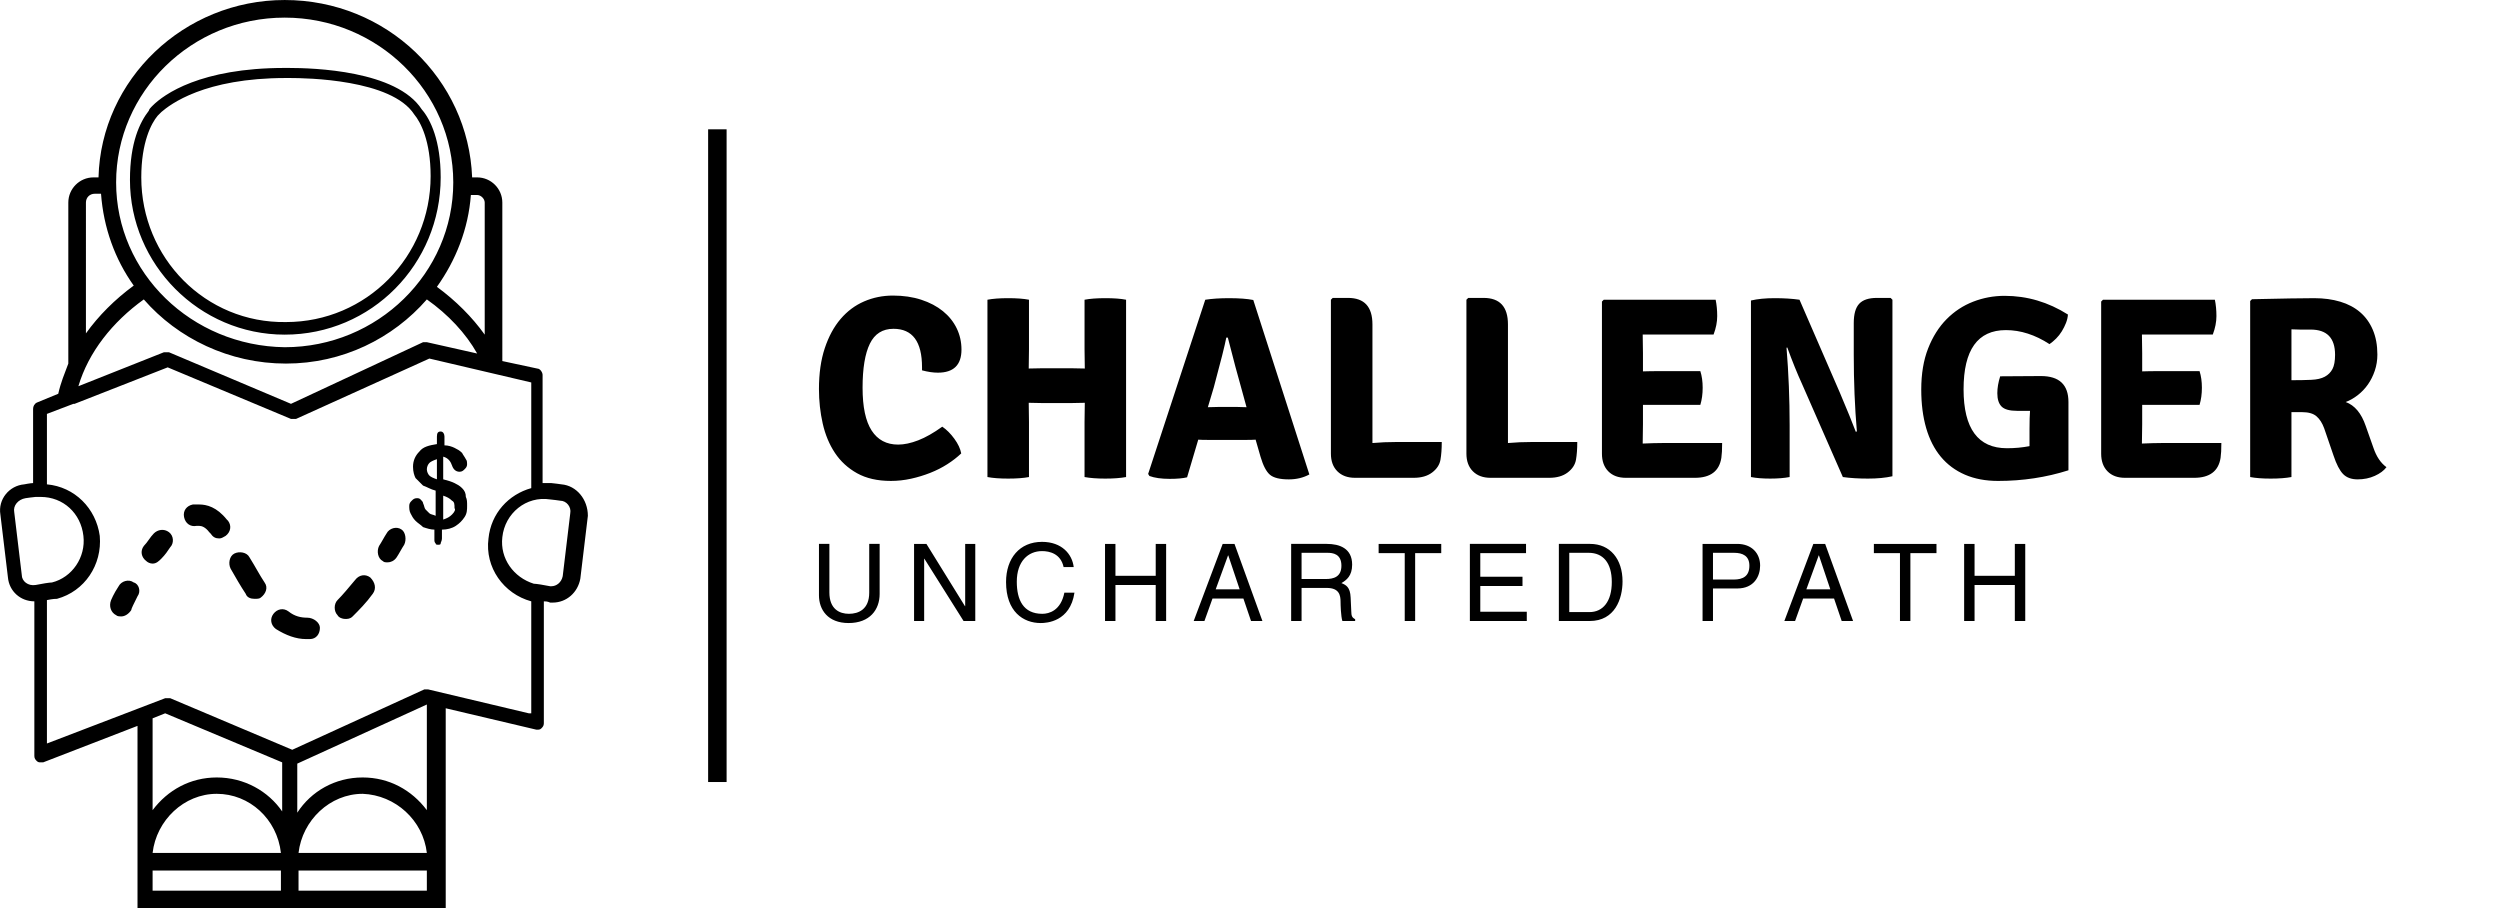 <svg width="362.4" height="131.65" viewBox="0 0 406 147.488" class="css-1j8o68f">
<defs id="SvgjsDefs1670"></defs>
<g id="SvgjsG1671" featurekey="symbolFeature-0" transform="matrix(2.043,0,0,2.043,-44.475,-18.181)" fill="#000000">
<path xmlns="http://www.w3.org/2000/svg" d="M58.5,47.7c-0.2-0.2-0.4-0.3-0.6-0.4c-0.2-0.1-0.5-0.2-0.9-0.3v-1.8c0.4,0.1,0.6,0.4,0.7,0.7c0.1,0.3,0.3,0.5,0.6,0.5  c0.2,0,0.3-0.1,0.4-0.2c0.1-0.1,0.2-0.2,0.2-0.4c0-0.1,0-0.3-0.1-0.4c-0.1-0.2-0.2-0.3-0.3-0.5c-0.2-0.2-0.4-0.3-0.6-0.4  c-0.2-0.1-0.5-0.2-0.8-0.2v-0.7c0-0.2-0.1-0.4-0.3-0.4c-0.2,0-0.3,0.1-0.3,0.4v0.6c-0.6,0.1-1.1,0.2-1.4,0.6  c-0.3,0.3-0.5,0.7-0.5,1.2c0,0.4,0.1,0.7,0.2,0.9c0.2,0.2,0.4,0.4,0.6,0.6c0.3,0.1,0.6,0.3,1,0.4v2c-0.2-0.1-0.4-0.1-0.5-0.2  c-0.1-0.1-0.2-0.2-0.3-0.3c-0.1-0.1-0.1-0.3-0.2-0.5c0-0.1-0.1-0.2-0.2-0.3c-0.1-0.1-0.2-0.1-0.3-0.1c-0.2,0-0.3,0.1-0.4,0.2  c-0.1,0.1-0.2,0.2-0.2,0.4c0,0.2,0,0.4,0.1,0.6c0.1,0.2,0.2,0.4,0.4,0.6c0.2,0.2,0.4,0.3,0.6,0.5c0.3,0.1,0.6,0.2,0.9,0.2v0.8  c0,0.1,0,0.2,0.1,0.3c0,0.1,0.1,0.1,0.2,0.1c0.1,0,0.2,0,0.2-0.1c0-0.1,0.1-0.2,0.1-0.4V51c0.4,0,0.8-0.1,1.1-0.3  c0.3-0.2,0.5-0.4,0.7-0.7c0.2-0.3,0.2-0.6,0.2-0.9c0-0.3,0-0.5-0.1-0.7C58.8,48.1,58.7,47.9,58.5,47.7z M56.5,47  c-0.3-0.1-0.5-0.2-0.6-0.3c-0.1-0.1-0.2-0.3-0.2-0.5c0-0.2,0.1-0.4,0.2-0.5c0.1-0.1,0.3-0.2,0.6-0.3V47z M57.7,49.8  c-0.2,0.2-0.4,0.3-0.7,0.4v-1.9c0.3,0.1,0.5,0.2,0.7,0.4c0.2,0.1,0.2,0.3,0.2,0.6C58,49.4,57.9,49.6,57.7,49.8z M32.7,56.3  c-0.3,0.6-0.5,1-0.5,1.1c-0.2,0.3-0.5,0.5-0.8,0.5c-0.1,0-0.3,0-0.4-0.1c-0.4-0.2-0.6-0.7-0.4-1.2c0,0,0.2-0.5,0.6-1.1  c0.2-0.4,0.8-0.6,1.2-0.3C32.8,55.3,33,55.9,32.7,56.3z M35.2,51.2c0.4,0.3,0.4,0.9,0.1,1.2c-0.2,0.3-0.4,0.6-0.7,0.9  c-0.2,0.2-0.4,0.4-0.7,0.4c-0.2,0-0.4-0.1-0.5-0.2c-0.4-0.3-0.5-0.8-0.2-1.2c0.3-0.3,0.5-0.7,0.8-1C34.3,51,34.8,50.9,35.2,51.2z   M39.9,50.3c0.3,0.4,0.2,0.9-0.2,1.2c-0.2,0.1-0.3,0.2-0.5,0.2c-0.3,0-0.5-0.1-0.7-0.4l-0.1-0.1c-0.3-0.4-0.6-0.5-0.8-0.5  c-0.1,0-0.1,0-0.2,0c-0.5,0.1-0.9-0.2-1-0.7c-0.1-0.5,0.2-0.9,0.7-1c0.2,0,0.3,0,0.5,0c0.6,0,1.4,0.2,2.2,1.2L39.9,50.3z M42.8,55.2  c0.3,0.4,0.1,0.9-0.3,1.2c-0.1,0.1-0.3,0.1-0.5,0.1c-0.3,0-0.6-0.1-0.7-0.4c-0.4-0.6-0.8-1.3-1.2-2c-0.2-0.4-0.1-1,0.3-1.2  c0.4-0.2,1-0.1,1.2,0.3C42.1,54,42.4,54.6,42.8,55.2z M51.4,56.1c-0.5,0.7-1.1,1.3-1.6,1.8c-0.2,0.2-0.4,0.2-0.6,0.2  c-0.2,0-0.5-0.1-0.6-0.3c-0.3-0.3-0.3-0.9,0-1.2c0.4-0.4,0.9-1,1.4-1.6c0.3-0.4,0.8-0.5,1.2-0.2C51.6,55.2,51.7,55.7,51.4,56.1z   M47.2,58.8c0,0.5-0.3,0.9-0.8,0.9c-0.1,0-0.2,0-0.3,0c-0.8,0-1.6-0.3-2.4-0.8c-0.4-0.3-0.5-0.8-0.2-1.2c0.3-0.4,0.8-0.5,1.2-0.2  c0.5,0.4,1,0.5,1.5,0.5C46.7,58,47.2,58.4,47.2,58.8z M53.9,52.2c-0.2,0.3-0.4,0.7-0.6,1c-0.2,0.3-0.5,0.4-0.7,0.4  c-0.2,0-0.3,0-0.4-0.1c-0.4-0.2-0.5-0.8-0.3-1.2c0.2-0.3,0.4-0.7,0.6-1c0.2-0.4,0.8-0.6,1.2-0.3C54,51.2,54.1,51.8,53.9,52.2z   M44.4,35.5L44.4,35.5c6.9,0,12.4-5.6,12.4-12.5c0-2.9-0.8-4.6-1.5-5.4c-2-3.1-8.6-3.3-10.6-3.3c-0.2,0-0.3,0-0.3,0  c-6.7,0-9.6,2.1-10.5,3l-0.1,0.1c-0.2,0.2-0.2,0.3-0.2,0.3c-0.7,0.9-1.5,2.5-1.5,5.5C32.1,29.9,37.6,35.5,44.4,35.5z M34.3,18.1  c0,0,0.1-0.1,0.2-0.2l0.1-0.1c0.7-0.6,3.4-2.7,9.9-2.7c0,0,0.1,0,0.3,0c1.3,0,8.1,0.1,9.9,2.9l0,0c0.5,0.6,1.3,2.1,1.3,4.9  c0,6.4-5.1,11.6-11.5,11.6h0C38.1,34.6,33,29.4,33,23C33,20.2,33.8,18.7,34.3,18.1z M66.4,47.4c0,0-0.7-0.1-0.8-0.1  c-0.2,0-0.4,0-0.5,0c-0.1,0-0.1,0-0.2,0v-8.6c0-0.2-0.2-0.5-0.4-0.5l-2.8-0.6V25c0-1.1-0.9-2-2-2h-0.4C59,15.2,52.5,8.9,44.4,8.9  c-8,0-14.6,6.3-14.8,14.1h-0.4c-1.1,0-2,0.9-2,2v12.8c-0.3,0.8-0.6,1.5-0.8,2.4l-1.7,0.7c-0.2,0.1-0.3,0.3-0.3,0.5v5.9  c-0.2,0-0.7,0.1-0.7,0.1c-1.2,0.1-2.1,1.2-1.9,2.4l0.6,5c0.1,1.1,1,1.9,2.1,1.9V69c0,0.2,0.1,0.3,0.2,0.4c0.1,0.1,0.2,0.1,0.3,0.1  c0.1,0,0.1,0,0.2,0l7.5-2.9v11.6h0v2.9h11.6h1.3h11.6v-4c0-0.1,0-0.1,0-0.2V65.2l7.2,1.7c0,0,0.1,0,0.1,0c0.1,0,0.2,0,0.3-0.1  c0.1-0.1,0.2-0.2,0.2-0.4v-9.7c0.1,0,0.3,0,0.5,0.1c0.1,0,0.2,0,0.2,0h0c1.1,0,2-0.8,2.2-1.9l0.6-5C68.5,48.6,67.6,47.5,66.4,47.4z   M60.3,25v10.5c-1-1.4-2.3-2.7-3.8-3.8c1.5-2.1,2.5-4.6,2.7-7.3h0.5C60,24.4,60.3,24.7,60.3,25z M44.4,10.3  c7.4,0,13.4,5.9,13.4,13.1s-6,13.1-13.4,13.1C37,36.4,31,30.6,31,23.4S37,10.3,44.4,10.3z M28.6,25c0-0.4,0.3-0.7,0.7-0.7h0.5  c0.2,2.7,1.1,5.2,2.6,7.3c-1.5,1.1-2.8,2.4-3.8,3.8V25z M33.2,32.7c2.7,3.1,6.8,5.1,11.3,5.1c4.5,0,8.5-2,11.2-5.1  c1.7,1.2,3.1,2.7,4,4.3l-4-0.9c0,0-0.1,0-0.1,0c-0.1,0-0.2,0-0.2,0L44.9,41l-9.7-4.1c-0.1,0-0.1,0-0.2,0c-0.1,0-0.1,0-0.2,0  l-6.8,2.7C28.8,36.9,30.7,34.5,33.2,32.7z M23.5,54.6l-0.6-5c-0.1-0.5,0.3-1,0.9-1.1c0,0,0.7-0.1,0.8-0.1c0.1,0,0.3,0,0.4,0  c1.8,0,3.2,1.3,3.4,3.1c0.2,1.7-0.9,3.3-2.5,3.7l0,0c-0.2,0-0.8,0.1-1.3,0.2C24,55.5,23.5,55.1,23.5,54.6z M44.1,79.7H33.9v-1.6  h10.2V79.7z M33.9,76.7c0.3-2.6,2.5-4.7,5.1-4.7c2.6,0,4.8,2,5.1,4.7H33.9z M39,70.7c-2.1,0-3.9,1-5.1,2.6v-7.3l1-0.4l9.3,3.9v3.9  C43.1,71.8,41.2,70.7,39,70.7z M45.4,73.5v-3.9l10.3-4.7v8.4c-1.2-1.6-3-2.6-5.1-2.6C48.4,70.7,46.5,71.8,45.4,73.5z M55.7,76.7  H45.5c0.3-2.6,2.5-4.7,5.1-4.7C53.2,72.1,55.4,74.1,55.7,76.7z M55.7,79.7H45.5v-1.6h10.2V79.7z M63.8,65.6l-8-1.9c0,0-0.1,0-0.1,0  c-0.1,0-0.1,0-0.2,0l-10.5,4.8l-9.7-4.1c-0.1,0-0.1,0-0.2,0c-0.1,0-0.1,0-0.2,0l-9.4,3.6V56.6c0.5-0.1,0.7-0.1,0.8-0.1  c2.2-0.6,3.6-2.7,3.4-5c-0.3-2.2-2-3.9-4.2-4.1v-5.6l2.1-0.8l0.1,0c0,0,0,0,0,0l7.4-2.9l9.8,4.1c0.1,0,0.1,0,0.2,0  c0.1,0,0.2,0,0.2,0l10.6-4.8l8.1,1.9v8.4c-1.8,0.5-3.2,2-3.4,4c-0.3,2.3,1.2,4.4,3.4,5c0,0,0,0,0,0V65.6z M67.1,49.7l-0.6,5  c-0.1,0.5-0.5,0.8-0.9,0.8c0,0-0.1,0-0.1,0c-0.5-0.1-1.1-0.2-1.3-0.2l0,0c-1.6-0.5-2.7-2-2.5-3.7c0.2-1.9,1.9-3.3,3.8-3  c0.1,0,0.8,0.1,0.8,0.1C66.8,48.7,67.2,49.2,67.1,49.7z"></path></g><g id="SvgjsG1672" featurekey="textGroupContainer" transform="matrix(1,0,0,1,405,21)" fill="#000000"><rect xmlns="http://www.w3.org/2000/svg" y="0" height="1" width="1" opacity="0"></rect><rect xmlns="http://www.w3.org/2000/svg" y="0" x="-290" width="3" height="106"></rect></g><g id="SvgjsG1673" featurekey="vMvB0T-0" transform="matrix(2.108,0,0,2.108,131.482,35.311)" fill="#000000">
<path d="M8.66 11.78 l0 -0.24 q0 -2.96 -2.2 -2.96 q-1.26 0 -1.82 1.15 t-0.56 3.39 q0 2.22 0.7 3.3 t2.04 1.08 q0.7 0 1.55 -0.33 t1.85 -1.05 q0.5 0.34 0.93 0.93 t0.53 1.13 q-0.46 0.44 -1.07 0.83 t-1.32 0.67 t-1.48 0.45 t-1.55 0.17 q-1.54 0 -2.6 -0.59 t-1.71 -1.57 t-0.94 -2.26 t-0.29 -2.66 q0 -1.8 0.45 -3.15 t1.22 -2.25 t1.81 -1.35 t2.22 -0.45 q1.2 0 2.18 0.32 t1.67 0.88 t1.06 1.32 t0.37 1.64 q0 1.78 -1.82 1.78 q-0.54 0 -1.22 -0.18 z M21.2 11.64 l-0.02 -1.48 l0 -3.82 q0.62 -0.12 1.61 -0.12 t1.59 0.12 l0 13.66 q-0.64 0.12 -1.6 0.12 t-1.6 -0.12 l0 -4.24 l0.02 -1.48 l-1 0.02 l-2.32 0 l-1 -0.02 l0.02 1.48 l0 4.24 q-0.62 0.12 -1.6 0.12 t-1.6 -0.12 l0 -13.66 q0.62 -0.12 1.6 -0.12 t1.6 0.12 l0 3.82 l-0.02 1.48 l1 -0.02 l2.32 0 z M30.74 17.14 q-0.54 0 -0.8 -0.02 l-0.86 2.9 q-0.48 0.12 -1.34 0.12 q-0.96 0 -1.56 -0.22 l-0.1 -0.16 l4.4 -13.42 q0.78 -0.12 1.82 -0.12 q1.18 0 1.88 0.14 l4.32 13.44 q-0.7 0.38 -1.58 0.38 q-1.04 0 -1.46 -0.36 t-0.72 -1.38 l-0.38 -1.32 q-0.26 0.02 -0.78 0.02 l-2.84 0 z M30.68 14.62 l0.8 -0.02 l1.46 0 q0.1 0 0.35 0.01 t0.37 0.01 l-0.34 -1.24 q-0.48 -1.68 -1.1 -4.12 l-0.12 0 q-0.16 0.86 -0.96 3.82 z M45.24 17.3 l3.46 0 q0 0.8 -0.1 1.37 t-0.64 0.98 t-1.42 0.41 l-4.52 0 q-0.86 0 -1.36 -0.5 t-0.5 -1.36 l0 -11.86 l0.14 -0.14 l1.18 0 q1.88 0 1.88 2.04 l0 9.14 q0.88 -0.08 1.88 -0.08 z M55.68 17.3 l3.46 0 q0 0.8 -0.1 1.37 t-0.64 0.98 t-1.42 0.41 l-4.52 0 q-0.86 0 -1.36 -0.5 t-0.5 -1.36 l0 -11.86 l0.14 -0.14 l1.18 0 q1.88 0 1.88 2.04 l0 9.14 q0.88 -0.08 1.88 -0.08 z M64.2 15.96 l-0.02 1.44 l0 0.02 q0.92 -0.04 1.48 -0.04 l4.64 0 q0 0.74 -0.06 1.14 q-0.24 1.54 -2.04 1.54 l-5.32 0 q-0.86 0 -1.35 -0.5 t-0.49 -1.36 l0 -11.72 l0.14 -0.14 l8.62 0 q0.12 0.58 0.12 1.26 t-0.28 1.42 l-5.46 0 l0.02 1.44 l0 1.4 q0.52 -0.02 1.36 -0.02 l3.06 0 q0.18 0.56 0.18 1.28 t-0.18 1.32 l-4.42 0 l0 1.52 z M83.28 6.2 l0.14 0.14 l0 13.6 q-0.8 0.18 -1.89 0.18 t-1.93 -0.12 l-3.14 -7.16 q-0.56 -1.22 -1.14 -2.82 l-0.06 0.02 q0.24 2.92 0.24 5.98 l0 3.98 q-0.62 0.12 -1.5 0.12 t-1.48 -0.12 l0 -13.6 q0.76 -0.18 1.83 -0.18 t1.91 0.12 l3.1 7.14 q0.84 1.98 1.24 3.04 l0.08 -0.04 q-0.24 -2.78 -0.24 -5.9 l0 -2.44 q0 -1.04 0.42 -1.49 t1.36 -0.45 l1.06 0 z M91.72 12.24 l3.14 -0.02 q2.12 0 2.12 2 l0 5.26 q-2.58 0.82 -5.42 0.82 q-1.44 0 -2.55 -0.48 t-1.86 -1.38 t-1.13 -2.21 t-0.38 -2.97 q0 -1.82 0.53 -3.17 t1.42 -2.25 t2.05 -1.35 t2.42 -0.45 q2.6 0 4.88 1.44 q-0.02 0.32 -0.15 0.65 t-0.32 0.64 t-0.44 0.56 t-0.51 0.43 q-1.66 -1.08 -3.36 -1.08 q-3.26 0 -3.26 4.56 q0 4.54 3.34 4.54 q0.46 0 0.89 -0.04 t0.85 -0.12 l0 -1.34 q0 -0.46 0.01 -0.8 t0.03 -0.58 l-1 0 q-0.86 0 -1.19 -0.33 t-0.33 -1.03 q0 -0.6 0.22 -1.3 z M102.66 15.96 l-0.02 1.44 l0 0.02 q0.92 -0.04 1.48 -0.04 l4.64 0 q0 0.74 -0.06 1.14 q-0.24 1.54 -2.04 1.54 l-5.32 0 q-0.86 0 -1.35 -0.5 t-0.49 -1.36 l0 -11.72 l0.14 -0.14 l8.62 0 q0.12 0.58 0.12 1.26 t-0.28 1.42 l-5.46 0 l0.02 1.44 l0 1.4 q0.52 -0.02 1.36 -0.02 l3.06 0 q0.18 0.56 0.18 1.28 t-0.18 1.32 l-4.42 0 l0 1.52 z M120.78 10.56 q0 0.66 -0.2 1.25 t-0.53 1.06 t-0.78 0.82 t-0.93 0.53 q1.04 0.38 1.54 1.84 l0.6 1.7 q0.34 1 1 1.48 q-0.3 0.4 -0.9 0.67 t-1.32 0.27 t-1.12 -0.41 t-0.74 -1.43 l-0.72 -2.1 q-0.22 -0.6 -0.59 -0.92 t-1.11 -0.32 l-0.82 0 l0 5 q-0.64 0.12 -1.6 0.12 t-1.58 -0.12 l0 -13.56 l0.14 -0.14 q1.74 -0.04 2.93 -0.06 t1.87 -0.02 q1.1 0 2 0.27 t1.53 0.81 t0.98 1.36 t0.35 1.9 z M114.16 8.62 l0 3.92 q0.9 0 1.54 -0.03 t1.03 -0.24 t0.59 -0.59 t0.2 -1.1 q0 -1.94 -1.88 -1.94 l-0.83 0 t-0.65 -0.02 z"></path></g><g id="SvgjsG1674" featurekey="sloganFeature-0" transform="matrix(0.872,0,0,0.872,131.622,83.411)" fill="#000000">
<path d="M10.94 5.64 l1.94 0 l0 9.32 c0 2.94 -1.84 5.42 -5.78 5.42 c-3.86 0 -5.52 -2.48 -5.52 -5.16 l0 -9.58 l1.94 0 l0 9.04 c0 3.12 1.9 3.98 3.64 3.98 c1.78 0 3.78 -0.82 3.78 -3.94 l0 -9.08 z M28.812 17.24 l0 -11.6 l1.88 0 l0 14.36 l-2.18 0 l-7.3 -11.6 l-0.04 0 l0 11.6 l-1.88 0 l0 -14.36 l2.3 0 l7.18 11.6 l0.04 0 z M49.024 9.96 l-1.88 0 c-0.54 -2.52 -2.64 -2.98 -4.02 -2.98 c-2.6 0 -4.7 1.92 -4.7 5.7 c0 3.38 1.2 5.98 4.76 5.98 c1.26 0 3.44 -0.6 4.1 -3.94 l1.88 0 c-0.8 5.42 -5.2 5.66 -6.28 5.66 c-3.26 0 -6.46 -2.12 -6.46 -7.64 c0 -4.42 2.52 -7.48 6.7 -7.48 c3.7 0 5.62 2.3 5.9 4.7 z M64.296 11.58 l0 -5.94 l1.94 0 l0 14.36 l-1.94 0 l0 -6.7 l-7.5 0 l0 6.7 l-1.94 0 l0 -14.36 l1.94 0 l0 5.94 l7.5 0 z M80.628 15.82 l-5.76 0 l-1.5 4.18 l-2 0 l5.4 -14.36 l2.2 0 l5.2 14.36 l-2.12 0 z M75.468 14.1 l4.46 0 l-2.12 -6.32 l-0.04 0 z M91.46 13.84 l0 6.16 l-1.94 0 l0 -14.36 l6.64 0 c2.36 0 4.72 0.82 4.72 3.86 c0 2.12 -1.08 2.9 -2 3.44 c0.82 0.34 1.64 0.7 1.72 2.7 l0.12 2.6 c0.02 0.8 0.12 1.1 0.72 1.44 l0 0.32 l-2.38 0 c-0.28 -0.88 -0.34 -3.06 -0.34 -3.6 c0 -1.18 -0.24 -2.56 -2.56 -2.56 l-4.7 0 z M91.46 7.3 l0 4.88 l4.5 0 c1.42 0 2.92 -0.36 2.92 -2.48 c0 -2.22 -1.62 -2.4 -2.58 -2.4 l-4.84 0 z M105.812 7.36 l0 -1.72 l11.66 0 l0 1.72 l-4.86 0 l0 12.64 l-1.94 0 l0 -12.64 l-4.86 0 z M133.404 18.28 l0 1.72 l-10.6 0 l0 -14.36 l10.46 0 l0 1.72 l-8.52 0 l0 4.4 l7.86 0 l0 1.72 l-7.86 0 l0 4.8 l8.66 0 z M139.376 20 l0 -14.36 l5.82 0 c3.74 0 6.04 2.84 6.04 6.98 c0 3.22 -1.4 7.38 -6.12 7.38 l-5.74 0 z M141.316 7.3 l0 11.04 l3.76 0 c2.52 0 4.16 -1.98 4.16 -5.6 s-1.66 -5.44 -4.3 -5.44 l-3.62 0 z M168.08 7.3 l0 4.98 l3.86 0 c1.74 0 2.92 -0.64 2.92 -2.58 c0 -1.82 -1.24 -2.4 -2.84 -2.4 l-3.94 0 z M168.08 13.94 l0 6.06 l-1.94 0 l0 -14.36 l6.46 0 c2.66 0 4.26 1.72 4.26 4.04 c0 2 -1.14 4.26 -4.26 4.26 l-4.52 0 z M190.632 15.82 l-5.76 0 l-1.5 4.18 l-2 0 l5.4 -14.36 l2.2 0 l5.2 14.36 l-2.12 0 z M185.472 14.1 l4.46 0 l-2.12 -6.32 l-0.04 0 z M198.044 7.36 l0 -1.72 l11.66 0 l0 1.72 l-4.86 0 l0 12.64 l-1.94 0 l0 -12.64 l-4.86 0 z M224.296 11.58 l0 -5.94 l1.94 0 l0 14.36 l-1.94 0 l0 -6.7 l-7.5 0 l0 6.7 l-1.94 0 l0 -14.36 l1.94 0 l0 5.94 l7.5 0 z"></path>
</g>
</svg>